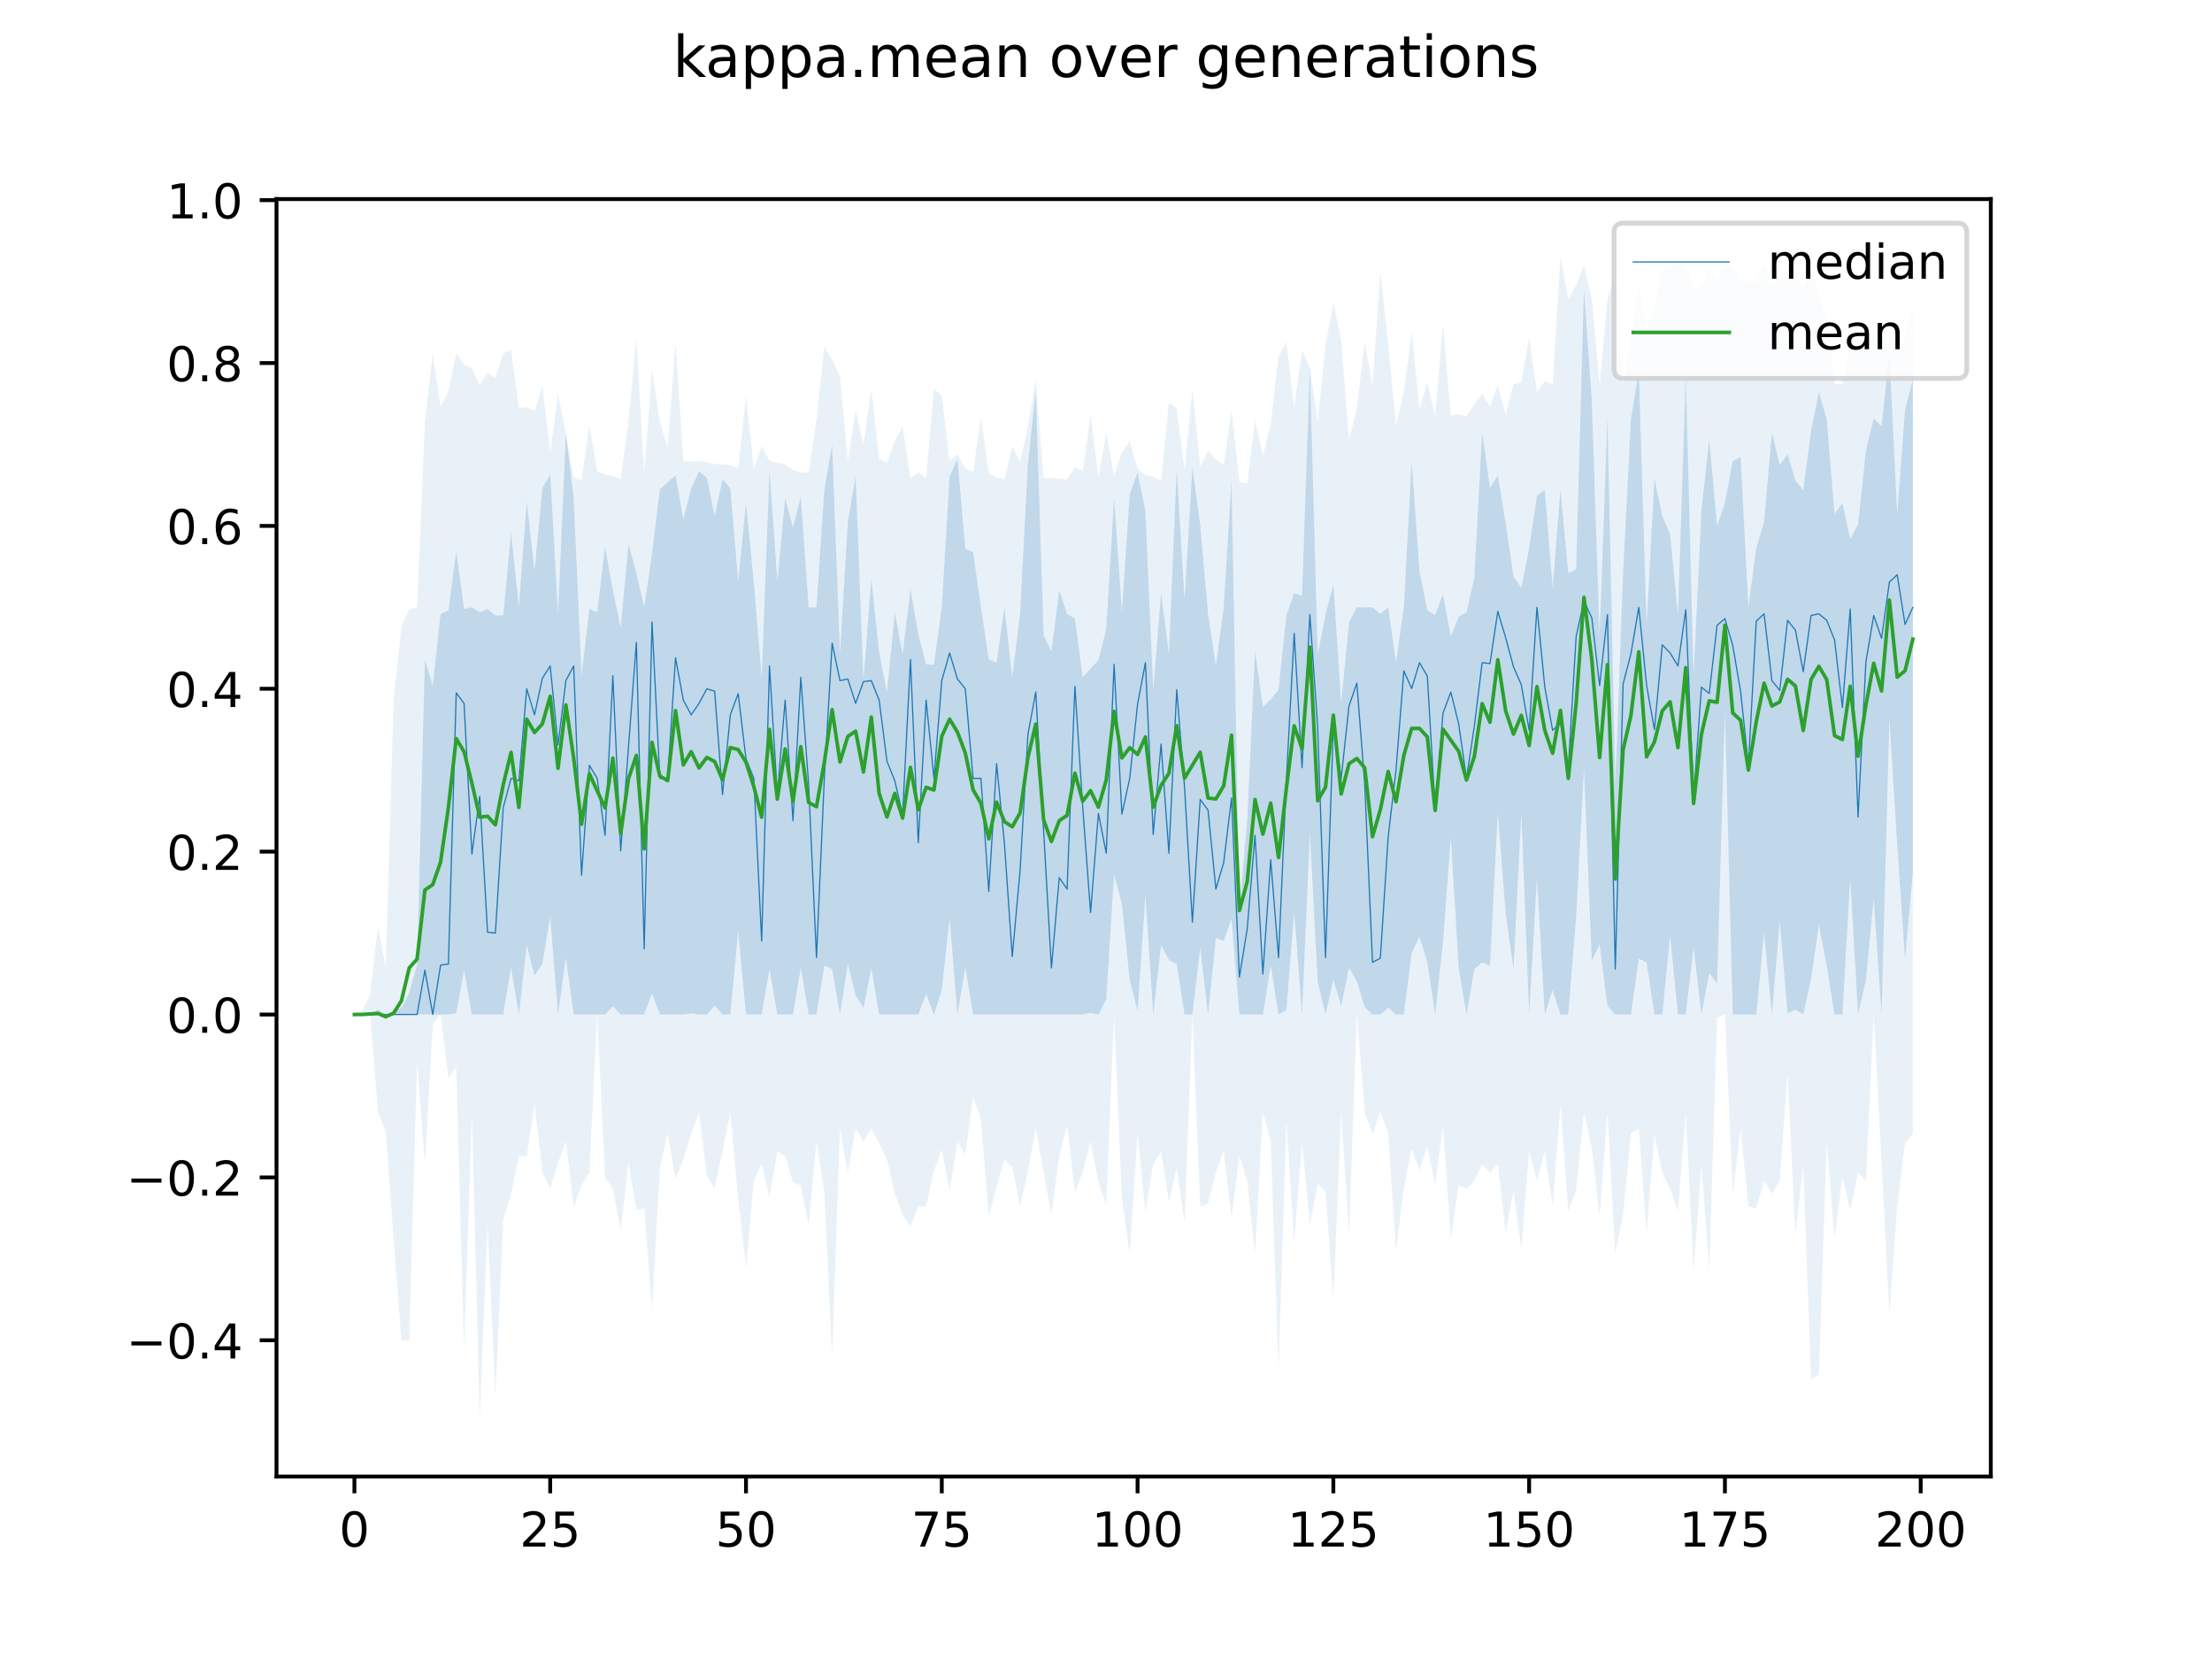 <?xml version="1.0" encoding="utf-8" standalone="no"?>
<!DOCTYPE svg PUBLIC "-//W3C//DTD SVG 1.1//EN"
  "http://www.w3.org/Graphics/SVG/1.1/DTD/svg11.dtd">
<!-- Created with matplotlib (https://matplotlib.org/) -->
<svg height="345.6pt" version="1.1" viewBox="0 0 460.8 345.6" width="460.8pt" xmlns="http://www.w3.org/2000/svg" xmlns:xlink="http://www.w3.org/1999/xlink">
 <defs>
  <style type="text/css">
*{stroke-linecap:butt;stroke-linejoin:round;}
  </style>
 </defs>
 <g id="figure_1">
  <g id="patch_1">
   <path d="M 0 345.6 
L 460.8 345.6 
L 460.8 0 
L 0 0 
z
" style="fill:#ffffff;"/>
  </g>
  <g id="axes_1">
   <g id="patch_2">
    <path d="M 57.6 307.584 
L 414.72 307.584 
L 414.72 41.472 
L 57.6 41.472 
z
" style="fill:#ffffff;"/>
   </g>
   <g id="PolyCollection_1">
    <path clip-path="url(#p33a173d571)" d="M 73.833 211.342 
L 73.833 211.342 
L 75.464 211.342 
L 77.096 211.342 
L 78.727 211.342 
L 80.358 211.342 
L 81.99 211.342 
L 83.621 211.342 
L 85.253 211.342 
L 86.884 211.342 
L 88.516 211.342 
L 90.147 211.342 
L 91.778 211.342 
L 93.41 211.342 
L 95.041 211.087 
L 96.673 202.181 
L 98.304 211.342 
L 99.936 211.342 
L 101.567 211.342 
L 103.198 211.342 
L 104.83 211.342 
L 106.461 201.502 
L 108.093 211.342 
L 109.724 196.922 
L 111.356 203.202 
L 112.987 200.824 
L 114.618 190.984 
L 116.25 211.342 
L 117.881 199.466 
L 119.513 211.342 
L 121.144 211.342 
L 122.776 211.342 
L 124.407 211.342 
L 126.038 211.342 
L 127.67 209.645 
L 129.301 211.342 
L 130.933 211.342 
L 132.564 211.342 
L 134.196 211.342 
L 135.827 206.931 
L 137.458 211.342 
L 139.09 211.342 
L 140.721 211.342 
L 142.353 211.342 
L 143.984 211.087 
L 145.616 211.342 
L 147.247 211.342 
L 148.879 209.476 
L 150.51 211.342 
L 152.141 211.342 
L 153.773 193.953 
L 155.404 211.342 
L 157.036 211.342 
L 158.667 211.342 
L 160.299 201.842 
L 161.93 211.342 
L 163.561 211.342 
L 165.193 211.342 
L 166.824 201.587 
L 168.456 211.342 
L 170.087 211.342 
L 171.719 201.163 
L 173.35 201.842 
L 174.981 211.342 
L 176.613 200.824 
L 178.244 207.355 
L 179.876 209.985 
L 181.507 201.684 
L 183.139 211.342 
L 184.77 211.342 
L 186.401 211.342 
L 188.033 211.342 
L 189.664 211.342 
L 191.296 211.342 
L 192.927 207.101 
L 194.559 211.342 
L 196.19 206.252 
L 197.821 191.164 
L 199.453 211.342 
L 201.084 201.434 
L 202.716 211.342 
L 204.347 211.342 
L 205.979 211.342 
L 207.61 211.342 
L 209.241 211.342 
L 210.873 211.342 
L 212.504 211.342 
L 214.136 211.342 
L 215.767 211.342 
L 217.399 211.342 
L 219.03 211.342 
L 220.661 211.342 
L 222.293 211.342 
L 223.924 211.342 
L 225.556 211.342 
L 227.187 211.003 
L 228.819 211.342 
L 230.45 208.203 
L 232.081 182.247 
L 233.713 188.27 
L 235.344 204.217 
L 236.976 210.578 
L 238.607 186.573 
L 240.239 211.342 
L 241.87 196.922 
L 243.501 199.975 
L 245.133 200.824 
L 246.764 211.342 
L 248.396 211.342 
L 250.027 197.431 
L 251.659 211.342 
L 253.29 195.395 
L 254.921 196.009 
L 256.553 191.408 
L 258.184 211.342 
L 259.816 211.342 
L 261.447 211.342 
L 263.079 211.342 
L 264.71 201.052 
L 266.341 211.342 
L 267.973 210.409 
L 269.604 189.966 
L 271.236 211.342 
L 272.867 173.425 
L 274.499 204.556 
L 276.13 211.342 
L 277.761 204.047 
L 279.393 209.645 
L 281.024 201.578 
L 282.656 204.471 
L 284.287 209.815 
L 285.919 211.342 
L 287.55 211.342 
L 289.181 209.9 
L 290.813 211.342 
L 292.444 211.342 
L 294.076 198.525 
L 295.707 195.14 
L 297.339 200.484 
L 298.97 211.342 
L 300.601 196.243 
L 302.233 174.331 
L 303.864 201.502 
L 305.496 211.342 
L 307.127 201.89 
L 308.759 200.484 
L 310.39 201.163 
L 312.021 169.269 
L 313.653 190.221 
L 315.284 201.924 
L 316.916 169.269 
L 318.547 211.342 
L 320.179 182.841 
L 321.81 211.342 
L 323.441 206.252 
L 325.073 211.342 
L 326.704 211.342 
L 328.336 190.84 
L 329.967 160.108 
L 331.599 200.145 
L 333.23 196.752 
L 334.862 209.561 
L 336.493 211.342 
L 338.124 211.342 
L 339.756 211.342 
L 341.387 199.721 
L 343.019 200.484 
L 344.65 211.342 
L 346.282 211.342 
L 347.913 194.886 
L 349.544 211.342 
L 351.176 211.342 
L 352.807 197.346 
L 354.439 211.342 
L 356.07 202.69 
L 357.702 204.895 
L 359.333 148.063 
L 360.964 211.342 
L 362.596 211.342 
L 364.227 211.342 
L 365.859 211.342 
L 367.49 194.292 
L 369.122 211.342 
L 370.753 191.832 
L 372.384 211.087 
L 374.016 210.324 
L 375.647 211.342 
L 377.279 203.877 
L 378.91 192.68 
L 380.542 201.163 
L 382.173 211.342 
L 383.804 211.342 
L 385.436 182.841 
L 387.067 211.342 
L 388.699 204.132 
L 390.33 187.167 
L 391.962 211.342 
L 393.593 149.614 
L 395.224 175.97 
L 396.856 199.891 
L 398.487 181.568 
L 398.487 79.015 
L 398.487 79.015 
L 396.856 85.377 
L 395.224 107.177 
L 393.593 73.587 
L 391.962 88.855 
L 390.33 87.159 
L 388.699 93.945 
L 387.067 109.258 
L 385.436 112.267 
L 383.804 104.802 
L 382.173 107.039 
L 380.542 87.4 
L 378.91 81.621 
L 377.279 89.788 
L 375.647 102.088 
L 374.016 100.125 
L 372.384 94.623 
L 370.753 96.859 
L 369.122 90.212 
L 367.49 108.806 
L 365.859 114.133 
L 364.227 126.517 
L 362.596 95.184 
L 360.964 96.077 
L 359.333 104.802 
L 357.702 109.552 
L 356.07 91.569 
L 354.439 106.321 
L 352.807 140.683 
L 351.176 78.356 
L 349.544 128.214 
L 347.913 111.249 
L 346.282 107.516 
L 344.65 99.734 
L 343.019 130.25 
L 341.387 77.319 
L 339.756 87.336 
L 338.124 119.307 
L 336.493 163.416 
L 334.862 87.023 
L 333.23 132.625 
L 331.599 83.426 
L 329.967 60.354 
L 328.336 118.603 
L 326.704 119.392 
L 325.073 102.048 
L 323.441 122.446 
L 321.81 102.088 
L 320.179 103.269 
L 318.547 114.218 
L 316.916 122.446 
L 315.284 120.071 
L 313.653 109.043 
L 312.021 99.034 
L 310.39 101.607 
L 308.759 90.067 
L 307.127 120.495 
L 305.496 127.535 
L 303.864 128.492 
L 302.233 132.625 
L 300.601 123.803 
L 298.97 128.129 
L 297.339 127.111 
L 295.707 119.053 
L 294.076 96.248 
L 292.444 126.498 
L 290.813 138.053 
L 289.181 126.517 
L 287.55 127.885 
L 285.919 126.517 
L 284.287 126.517 
L 282.656 126.517 
L 281.024 129.656 
L 279.393 146.536 
L 277.761 121.767 
L 276.13 128.044 
L 274.499 136.357 
L 272.867 76.64 
L 271.236 124.142 
L 269.604 123.548 
L 267.973 128.214 
L 266.341 143.704 
L 264.71 145.649 
L 263.079 147.266 
L 261.447 135.593 
L 259.816 170.796 
L 258.184 189.966 
L 256.553 99.937 
L 254.921 126.517 
L 253.29 138.732 
L 251.659 127.874 
L 250.027 109.431 
L 248.396 97.368 
L 246.764 125.075 
L 245.133 97.83 
L 243.501 136.357 
L 241.87 123.464 
L 240.239 143.821 
L 238.607 106.499 
L 236.976 98.398 
L 235.344 103.025 
L 233.713 127.535 
L 232.081 103.784 
L 230.45 131.013 
L 228.819 137.544 
L 227.187 139.241 
L 225.556 141.107 
L 223.924 128.892 
L 222.293 127.874 
L 220.661 123.039 
L 219.03 135.678 
L 217.399 132.37 
L 215.767 81.475 
L 214.136 96.581 
L 212.504 127.705 
L 210.873 141.107 
L 209.241 126.517 
L 207.61 138.053 
L 205.979 137.375 
L 204.347 126.517 
L 202.716 114.981 
L 201.084 114.302 
L 199.453 95.641 
L 197.821 99.26 
L 196.19 126.517 
L 194.559 138.478 
L 192.927 138.393 
L 191.296 132.116 
L 189.664 122.785 
L 188.033 136.357 
L 186.401 127.535 
L 184.77 144.245 
L 183.139 135.848 
L 181.507 120.639 
L 179.876 141.786 
L 178.244 99.238 
L 176.613 108.874 
L 174.981 136.187 
L 173.35 92.587 
L 171.719 102.088 
L 170.087 126.517 
L 168.456 126.517 
L 166.824 103.445 
L 165.193 109.892 
L 163.561 103.857 
L 161.93 121.088 
L 160.299 98.016 
L 158.667 141.107 
L 157.036 121.428 
L 155.404 104.856 
L 153.773 121.088 
L 152.141 101.748 
L 150.51 99.882 
L 148.879 107.516 
L 147.247 99.523 
L 145.616 98.234 
L 143.984 101.748 
L 142.353 108.195 
L 140.721 99.031 
L 139.09 100.442 
L 137.458 101.919 
L 135.827 115.32 
L 134.196 126.517 
L 132.564 119.392 
L 130.933 113.374 
L 129.301 130.758 
L 127.67 122.955 
L 126.038 113.963 
L 124.407 127.535 
L 122.776 126.772 
L 121.144 140.768 
L 119.513 103.784 
L 117.881 90.212 
L 116.25 127.79 
L 114.618 98.864 
L 112.987 101.681 
L 111.356 118.883 
L 109.724 104.463 
L 108.093 126.517 
L 106.461 110.909 
L 104.83 128.214 
L 103.198 128.214 
L 101.567 126.857 
L 99.936 127.535 
L 98.304 126.517 
L 96.673 126.857 
L 95.041 114.727 
L 93.41 127.196 
L 91.778 127.874 
L 90.147 142.888 
L 88.516 137.326 
L 86.884 200.981 
L 85.253 206.829 
L 83.621 209.985 
L 81.99 210.663 
L 80.358 211.342 
L 78.727 210.324 
L 77.096 211.342 
L 75.464 211.342 
L 73.833 211.342 
z
" style="fill:#1f77b4;fill-opacity:0.2;"/>
   </g>
   <g id="PolyCollection_2">
    <path clip-path="url(#p33a173d571)" d="M 73.833 211.342 
L 73.833 211.342 
L 75.464 211.342 
L 77.096 211.342 
L 78.727 231.7 
L 80.358 235.771 
L 81.99 258.165 
L 83.621 279.202 
L 85.253 279.202 
L 86.884 220.842 
L 88.516 242.557 
L 90.147 213.378 
L 91.778 211.342 
L 93.41 224.575 
L 95.041 222.199 
L 96.673 280.898 
L 98.304 231.7 
L 99.936 295.488 
L 101.567 254.772 
L 103.198 290.738 
L 104.83 254.094 
L 106.461 248.665 
L 108.093 240.861 
L 109.724 240.861 
L 111.356 230.003 
L 112.987 244.254 
L 114.618 247.647 
L 116.25 242.218 
L 117.881 237.807 
L 119.513 251.379 
L 121.144 246.968 
L 122.776 244.254 
L 124.407 211.342 
L 126.038 245.272 
L 127.67 247.647 
L 129.301 256.129 
L 130.933 242.218 
L 132.564 252.058 
L 134.196 251.718 
L 135.827 272.755 
L 137.458 243.236 
L 139.09 236.111 
L 140.721 245.611 
L 142.353 241.54 
L 143.984 236.111 
L 145.616 231.7 
L 147.247 244.932 
L 148.879 247.647 
L 150.51 239.843 
L 152.141 231.7 
L 153.773 249.683 
L 155.404 264.273 
L 157.036 245.95 
L 158.667 242.557 
L 160.299 249.343 
L 161.93 239.843 
L 163.561 240.861 
L 165.193 246.29 
L 166.824 246.968 
L 168.456 255.111 
L 170.087 237.807 
L 171.719 248.325 
L 173.35 282.595 
L 174.981 235.093 
L 176.613 244.254 
L 178.244 235.093 
L 179.876 237.807 
L 181.507 235.093 
L 183.139 238.147 
L 184.77 241.54 
L 186.401 248.665 
L 188.033 253.076 
L 189.664 255.451 
L 191.296 251.379 
L 192.927 251.379 
L 194.559 243.915 
L 196.19 239.504 
L 197.821 247.986 
L 199.453 237.807 
L 201.084 240.522 
L 202.716 228.307 
L 204.347 233.396 
L 205.979 253.415 
L 207.61 247.308 
L 209.241 241.54 
L 210.873 243.236 
L 212.504 251.379 
L 214.136 243.915 
L 215.767 235.093 
L 217.399 244.254 
L 219.03 253.076 
L 220.661 240.861 
L 222.293 234.414 
L 223.924 248.325 
L 225.556 244.254 
L 227.187 237.807 
L 228.819 246.29 
L 230.45 251.04 
L 232.081 211.342 
L 233.713 249.683 
L 235.344 261.219 
L 236.976 236.111 
L 238.607 252.397 
L 240.239 242.557 
L 241.87 239.843 
L 243.501 250.361 
L 245.133 243.236 
L 246.764 254.772 
L 248.396 211.342 
L 250.027 251.379 
L 251.659 250.701 
L 253.29 244.254 
L 254.921 239.843 
L 256.553 253.754 
L 258.184 240.861 
L 259.816 245.95 
L 261.447 261.219 
L 263.079 231.7 
L 264.71 237.807 
L 266.341 284.97 
L 267.973 233.396 
L 269.604 258.844 
L 271.236 237.807 
L 272.867 255.111 
L 274.499 246.629 
L 276.13 248.325 
L 277.761 270.719 
L 279.393 231.7 
L 281.024 257.147 
L 282.656 211.342 
L 284.287 231.7 
L 285.919 236.111 
L 287.55 231.7 
L 289.181 236.111 
L 290.813 260.54 
L 292.444 247.647 
L 294.076 239.164 
L 295.707 243.915 
L 297.339 238.825 
L 298.97 246.968 
L 300.601 234.414 
L 302.233 258.165 
L 303.864 246.968 
L 305.496 247.647 
L 307.127 245.95 
L 308.759 242.557 
L 310.39 244.254 
L 312.021 242.557 
L 313.653 256.808 
L 315.284 247.986 
L 316.916 260.201 
L 318.547 239.843 
L 320.179 245.95 
L 321.81 239.843 
L 323.441 251.379 
L 325.073 230.003 
L 326.704 252.397 
L 328.336 247.986 
L 329.967 231.7 
L 331.599 239.164 
L 333.23 253.415 
L 334.862 231.7 
L 336.493 261.219 
L 338.124 253.076 
L 339.756 236.111 
L 341.387 235.093 
L 343.019 256.808 
L 344.65 236.45 
L 346.282 244.254 
L 347.913 247.647 
L 349.544 252.397 
L 351.176 231.7 
L 352.807 264.951 
L 354.439 242.557 
L 356.07 264.612 
L 357.702 212.021 
L 359.333 211.342 
L 360.964 248.665 
L 362.596 235.093 
L 364.227 251.379 
L 365.859 251.718 
L 367.49 245.95 
L 369.122 248.665 
L 370.753 245.95 
L 372.384 223.557 
L 374.016 257.147 
L 375.647 242.557 
L 377.279 287.345 
L 378.91 286.327 
L 380.542 237.807 
L 382.173 257.826 
L 383.804 245.272 
L 385.436 252.058 
L 387.067 244.254 
L 388.699 245.95 
L 390.33 211.342 
L 391.962 242.218 
L 393.593 273.434 
L 395.224 251.379 
L 396.856 238.147 
L 398.487 236.111 
L 398.487 63.068 
L 398.487 63.068 
L 396.856 70.872 
L 395.224 72.843 
L 393.593 69.176 
L 391.962 68.836 
L 390.33 69.515 
L 388.699 71.212 
L 387.067 70.872 
L 385.436 72.229 
L 383.804 80.069 
L 382.173 79.974 
L 380.542 66.122 
L 378.91 62.39 
L 377.279 55.264 
L 375.647 60.153 
L 374.016 56.282 
L 372.384 55.264 
L 370.753 58.624 
L 369.122 58.997 
L 367.49 54.586 
L 365.859 58.905 
L 364.227 58.576 
L 362.596 58.474 
L 360.964 55.264 
L 359.333 55.264 
L 357.702 58.641 
L 356.07 55.604 
L 354.439 59.658 
L 352.807 60.213 
L 351.176 55.264 
L 349.544 54.925 
L 347.913 55.264 
L 346.282 56.282 
L 344.65 63.306 
L 343.019 68.836 
L 341.387 58.657 
L 339.756 70.872 
L 338.124 80.215 
L 336.493 56.961 
L 334.862 62.39 
L 333.23 80.386 
L 331.599 62.065 
L 329.967 55.264 
L 328.336 59.336 
L 326.704 62.406 
L 325.073 53.568 
L 323.441 80.066 
L 321.81 79.355 
L 320.179 81.794 
L 318.547 70.194 
L 316.916 79.66 
L 315.284 80.033 
L 313.653 86.245 
L 312.021 80.373 
L 310.39 84.706 
L 308.759 82.069 
L 307.127 84.19 
L 305.496 86.706 
L 303.864 86.361 
L 302.233 86.577 
L 300.601 67.479 
L 298.97 86.819 
L 297.339 79.694 
L 295.707 85.157 
L 294.076 69.176 
L 292.444 81.73 
L 290.813 88.661 
L 289.181 71.551 
L 287.55 56.622 
L 285.919 80.373 
L 284.287 71.212 
L 282.656 85.123 
L 281.024 91.44 
L 279.393 70.872 
L 277.761 63.068 
L 276.13 71.89 
L 274.499 87.851 
L 272.867 76.64 
L 271.236 72.908 
L 269.604 84.891 
L 267.973 71.212 
L 266.341 74.265 
L 264.71 88.295 
L 263.079 94.962 
L 261.447 87.498 
L 259.816 100.731 
L 258.184 100.391 
L 256.553 85.462 
L 254.921 96.901 
L 253.29 95.641 
L 251.659 93.945 
L 250.027 97.224 
L 248.396 81.051 
L 246.764 97.939 
L 245.133 85.123 
L 243.501 83.766 
L 241.87 100.203 
L 240.239 99.308 
L 238.607 98.953 
L 236.976 97.677 
L 235.344 91.909 
L 233.713 94.284 
L 232.081 99.083 
L 230.45 90.212 
L 228.819 99.358 
L 227.187 86.48 
L 225.556 98.016 
L 223.924 97.338 
L 222.293 99.871 
L 220.661 99.764 
L 219.03 99.592 
L 217.399 99.535 
L 215.767 79.015 
L 214.136 88.855 
L 212.504 96.255 
L 210.873 92.927 
L 209.241 99.838 
L 207.61 99.439 
L 205.979 98.491 
L 204.347 86.819 
L 202.716 98.311 
L 201.084 97.553 
L 199.453 94.623 
L 197.821 95.98 
L 196.19 82.408 
L 194.559 81.051 
L 192.927 99.615 
L 191.296 98.355 
L 189.664 99.611 
L 188.033 88.855 
L 186.401 91.909 
L 184.77 96.398 
L 183.139 95.6 
L 181.507 81.051 
L 179.876 92.587 
L 178.244 85.462 
L 176.613 96.174 
L 174.981 78.337 
L 173.35 74.944 
L 171.719 72.229 
L 170.087 87.498 
L 168.456 98.433 
L 166.824 98.372 
L 165.193 97.935 
L 163.561 96.69 
L 161.93 96.384 
L 160.299 96.031 
L 158.667 92.927 
L 157.036 97.688 
L 155.404 82.408 
L 153.773 97.592 
L 152.141 96.898 
L 150.51 96.711 
L 148.879 96.673 
L 147.247 96.291 
L 145.616 95.98 
L 143.984 96.165 
L 142.353 96.061 
L 140.721 71.212 
L 139.09 93.266 
L 137.458 87.837 
L 135.827 76.98 
L 134.196 98.533 
L 132.564 70.533 
L 130.933 87.498 
L 129.301 99.727 
L 127.67 99.152 
L 126.038 98.834 
L 124.407 98.194 
L 122.776 88.516 
L 121.144 99.997 
L 119.513 99.554 
L 117.881 90.212 
L 116.25 82.069 
L 114.618 94.284 
L 112.987 80.373 
L 111.356 85.658 
L 109.724 84.783 
L 108.093 85.01 
L 106.461 72.908 
L 104.83 73.587 
L 103.198 78.761 
L 101.567 77.658 
L 99.936 80.203 
L 98.304 76.64 
L 96.673 75.962 
L 95.041 73.587 
L 93.41 81.526 
L 91.778 84.783 
L 90.147 73.587 
L 88.516 88.007 
L 86.884 126.517 
L 85.253 126.857 
L 83.621 130.589 
L 81.99 145.857 
L 80.358 201.383 
L 78.727 193.02 
L 77.096 207.27 
L 75.464 210.545 
L 73.833 211.342 
z
" style="fill:#1f77b4;fill-opacity:0.1;"/>
   </g>
   <g id="matplotlib.axis_1">
    <g id="xtick_1">
     <g id="line2d_1">
      <defs>
       <path d="M 0 0 
L 0 3.5 
" id="m246a29179f" style="stroke:#000000;stroke-width:0.8;"/>
      </defs>
      <g>
       <use style="stroke:#000000;stroke-width:0.8;" x="73.833" xlink:href="#m246a29179f" y="307.584"/>
      </g>
     </g>
     <g id="text_1">
      <!-- 0 -->
      <defs>
       <path d="M 31.781 66.406 
Q 24.172 66.406 20.328 58.906 
Q 16.5 51.422 16.5 36.375 
Q 16.5 21.391 20.328 13.891 
Q 24.172 6.391 31.781 6.391 
Q 39.453 6.391 43.281 13.891 
Q 47.125 21.391 47.125 36.375 
Q 47.125 51.422 43.281 58.906 
Q 39.453 66.406 31.781 66.406 
z
M 31.781 74.219 
Q 44.047 74.219 50.516 64.516 
Q 56.984 54.828 56.984 36.375 
Q 56.984 17.969 50.516 8.266 
Q 44.047 -1.422 31.781 -1.422 
Q 19.531 -1.422 13.062 8.266 
Q 6.594 17.969 6.594 36.375 
Q 6.594 54.828 13.062 64.516 
Q 19.531 74.219 31.781 74.219 
z
" id="DejaVuSans-48"/>
      </defs>
      <g transform="translate(70.651 322.182)scale(0.1 -0.1)">
       <use xlink:href="#DejaVuSans-48"/>
      </g>
     </g>
    </g>
    <g id="xtick_2">
     <g id="line2d_2">
      <g>
       <use style="stroke:#000000;stroke-width:0.8;" x="114.618" xlink:href="#m246a29179f" y="307.584"/>
      </g>
     </g>
     <g id="text_2">
      <!-- 25 -->
      <defs>
       <path d="M 19.188 8.297 
L 53.609 8.297 
L 53.609 0 
L 7.328 0 
L 7.328 8.297 
Q 12.938 14.109 22.625 23.891 
Q 32.328 33.688 34.812 36.531 
Q 39.547 41.844 41.422 45.531 
Q 43.312 49.219 43.312 52.781 
Q 43.312 58.594 39.234 62.25 
Q 35.156 65.922 28.609 65.922 
Q 23.969 65.922 18.812 64.312 
Q 13.672 62.703 7.812 59.422 
L 7.812 69.391 
Q 13.766 71.781 18.938 73 
Q 24.125 74.219 28.422 74.219 
Q 39.75 74.219 46.484 68.547 
Q 53.219 62.891 53.219 53.422 
Q 53.219 48.922 51.531 44.891 
Q 49.859 40.875 45.406 35.406 
Q 44.188 33.984 37.641 27.219 
Q 31.109 20.453 19.188 8.297 
z
" id="DejaVuSans-50"/>
       <path d="M 10.797 72.906 
L 49.516 72.906 
L 49.516 64.594 
L 19.828 64.594 
L 19.828 46.734 
Q 21.969 47.469 24.109 47.828 
Q 26.266 48.188 28.422 48.188 
Q 40.625 48.188 47.75 41.5 
Q 54.891 34.812 54.891 23.391 
Q 54.891 11.625 47.562 5.094 
Q 40.234 -1.422 26.906 -1.422 
Q 22.312 -1.422 17.547 -0.641 
Q 12.797 0.141 7.719 1.703 
L 7.719 11.625 
Q 12.109 9.234 16.797 8.062 
Q 21.484 6.891 26.703 6.891 
Q 35.156 6.891 40.078 11.328 
Q 45.016 15.766 45.016 23.391 
Q 45.016 31 40.078 35.438 
Q 35.156 39.891 26.703 39.891 
Q 22.75 39.891 18.812 39.016 
Q 14.891 38.141 10.797 36.281 
z
" id="DejaVuSans-53"/>
      </defs>
      <g transform="translate(108.256 322.182)scale(0.1 -0.1)">
       <use xlink:href="#DejaVuSans-50"/>
       <use x="63.623" xlink:href="#DejaVuSans-53"/>
      </g>
     </g>
    </g>
    <g id="xtick_3">
     <g id="line2d_3">
      <g>
       <use style="stroke:#000000;stroke-width:0.8;" x="155.404" xlink:href="#m246a29179f" y="307.584"/>
      </g>
     </g>
     <g id="text_3">
      <!-- 50 -->
      <g transform="translate(149.042 322.182)scale(0.1 -0.1)">
       <use xlink:href="#DejaVuSans-53"/>
       <use x="63.623" xlink:href="#DejaVuSans-48"/>
      </g>
     </g>
    </g>
    <g id="xtick_4">
     <g id="line2d_4">
      <g>
       <use style="stroke:#000000;stroke-width:0.8;" x="196.19" xlink:href="#m246a29179f" y="307.584"/>
      </g>
     </g>
     <g id="text_4">
      <!-- 75 -->
      <defs>
       <path d="M 8.203 72.906 
L 55.078 72.906 
L 55.078 68.703 
L 28.609 0 
L 18.312 0 
L 43.219 64.594 
L 8.203 64.594 
z
" id="DejaVuSans-55"/>
      </defs>
      <g transform="translate(189.827 322.182)scale(0.1 -0.1)">
       <use xlink:href="#DejaVuSans-55"/>
       <use x="63.623" xlink:href="#DejaVuSans-53"/>
      </g>
     </g>
    </g>
    <g id="xtick_5">
     <g id="line2d_5">
      <g>
       <use style="stroke:#000000;stroke-width:0.8;" x="236.976" xlink:href="#m246a29179f" y="307.584"/>
      </g>
     </g>
     <g id="text_5">
      <!-- 100 -->
      <defs>
       <path d="M 12.406 8.297 
L 28.516 8.297 
L 28.516 63.922 
L 10.984 60.406 
L 10.984 69.391 
L 28.422 72.906 
L 38.281 72.906 
L 38.281 8.297 
L 54.391 8.297 
L 54.391 0 
L 12.406 0 
z
" id="DejaVuSans-49"/>
      </defs>
      <g transform="translate(227.432 322.182)scale(0.1 -0.1)">
       <use xlink:href="#DejaVuSans-49"/>
       <use x="63.623" xlink:href="#DejaVuSans-48"/>
       <use x="127.246" xlink:href="#DejaVuSans-48"/>
      </g>
     </g>
    </g>
    <g id="xtick_6">
     <g id="line2d_6">
      <g>
       <use style="stroke:#000000;stroke-width:0.8;" x="277.761" xlink:href="#m246a29179f" y="307.584"/>
      </g>
     </g>
     <g id="text_6">
      <!-- 125 -->
      <g transform="translate(268.218 322.182)scale(0.1 -0.1)">
       <use xlink:href="#DejaVuSans-49"/>
       <use x="63.623" xlink:href="#DejaVuSans-50"/>
       <use x="127.246" xlink:href="#DejaVuSans-53"/>
      </g>
     </g>
    </g>
    <g id="xtick_7">
     <g id="line2d_7">
      <g>
       <use style="stroke:#000000;stroke-width:0.8;" x="318.547" xlink:href="#m246a29179f" y="307.584"/>
      </g>
     </g>
     <g id="text_7">
      <!-- 150 -->
      <g transform="translate(309.003 322.182)scale(0.1 -0.1)">
       <use xlink:href="#DejaVuSans-49"/>
       <use x="63.623" xlink:href="#DejaVuSans-53"/>
       <use x="127.246" xlink:href="#DejaVuSans-48"/>
      </g>
     </g>
    </g>
    <g id="xtick_8">
     <g id="line2d_8">
      <g>
       <use style="stroke:#000000;stroke-width:0.8;" x="359.333" xlink:href="#m246a29179f" y="307.584"/>
      </g>
     </g>
     <g id="text_8">
      <!-- 175 -->
      <g transform="translate(349.789 322.182)scale(0.1 -0.1)">
       <use xlink:href="#DejaVuSans-49"/>
       <use x="63.623" xlink:href="#DejaVuSans-55"/>
       <use x="127.246" xlink:href="#DejaVuSans-53"/>
      </g>
     </g>
    </g>
    <g id="xtick_9">
     <g id="line2d_9">
      <g>
       <use style="stroke:#000000;stroke-width:0.8;" x="400.119" xlink:href="#m246a29179f" y="307.584"/>
      </g>
     </g>
     <g id="text_9">
      <!-- 200 -->
      <g transform="translate(390.575 322.182)scale(0.1 -0.1)">
       <use xlink:href="#DejaVuSans-50"/>
       <use x="63.623" xlink:href="#DejaVuSans-48"/>
       <use x="127.246" xlink:href="#DejaVuSans-48"/>
      </g>
     </g>
    </g>
   </g>
   <g id="matplotlib.axis_2">
    <g id="ytick_1">
     <g id="line2d_10">
      <defs>
       <path d="M 0 0 
L -3.5 0 
" id="mb091054b61" style="stroke:#000000;stroke-width:0.8;"/>
      </defs>
      <g>
       <use style="stroke:#000000;stroke-width:0.8;" x="57.6" xlink:href="#mb091054b61" y="279.202"/>
      </g>
     </g>
     <g id="text_10">
      <!-- −0.4 -->
      <defs>
       <path d="M 10.594 35.5 
L 73.188 35.5 
L 73.188 27.203 
L 10.594 27.203 
z
" id="DejaVuSans-8722"/>
       <path d="M 10.688 12.406 
L 21 12.406 
L 21 0 
L 10.688 0 
z
" id="DejaVuSans-46"/>
       <path d="M 37.797 64.312 
L 12.891 25.391 
L 37.797 25.391 
z
M 35.203 72.906 
L 47.609 72.906 
L 47.609 25.391 
L 58.016 25.391 
L 58.016 17.188 
L 47.609 17.188 
L 47.609 0 
L 37.797 0 
L 37.797 17.188 
L 4.891 17.188 
L 4.891 26.703 
z
" id="DejaVuSans-52"/>
      </defs>
      <g transform="translate(26.317 283.001)scale(0.1 -0.1)">
       <use xlink:href="#DejaVuSans-8722"/>
       <use x="83.789" xlink:href="#DejaVuSans-48"/>
       <use x="147.412" xlink:href="#DejaVuSans-46"/>
       <use x="179.199" xlink:href="#DejaVuSans-52"/>
      </g>
     </g>
    </g>
    <g id="ytick_2">
     <g id="line2d_11">
      <g>
       <use style="stroke:#000000;stroke-width:0.8;" x="57.6" xlink:href="#mb091054b61" y="245.272"/>
      </g>
     </g>
     <g id="text_11">
      <!-- −0.2 -->
      <g transform="translate(26.317 249.071)scale(0.1 -0.1)">
       <use xlink:href="#DejaVuSans-8722"/>
       <use x="83.789" xlink:href="#DejaVuSans-48"/>
       <use x="147.412" xlink:href="#DejaVuSans-46"/>
       <use x="179.199" xlink:href="#DejaVuSans-50"/>
      </g>
     </g>
    </g>
    <g id="ytick_3">
     <g id="line2d_12">
      <g>
       <use style="stroke:#000000;stroke-width:0.8;" x="57.6" xlink:href="#mb091054b61" y="211.342"/>
      </g>
     </g>
     <g id="text_12">
      <!-- 0.0 -->
      <g transform="translate(34.697 215.141)scale(0.1 -0.1)">
       <use xlink:href="#DejaVuSans-48"/>
       <use x="63.623" xlink:href="#DejaVuSans-46"/>
       <use x="95.41" xlink:href="#DejaVuSans-48"/>
      </g>
     </g>
    </g>
    <g id="ytick_4">
     <g id="line2d_13">
      <g>
       <use style="stroke:#000000;stroke-width:0.8;" x="57.6" xlink:href="#mb091054b61" y="177.412"/>
      </g>
     </g>
     <g id="text_13">
      <!-- 0.2 -->
      <g transform="translate(34.697 181.211)scale(0.1 -0.1)">
       <use xlink:href="#DejaVuSans-48"/>
       <use x="63.623" xlink:href="#DejaVuSans-46"/>
       <use x="95.41" xlink:href="#DejaVuSans-50"/>
      </g>
     </g>
    </g>
    <g id="ytick_5">
     <g id="line2d_14">
      <g>
       <use style="stroke:#000000;stroke-width:0.8;" x="57.6" xlink:href="#mb091054b61" y="143.482"/>
      </g>
     </g>
     <g id="text_14">
      <!-- 0.4 -->
      <g transform="translate(34.697 147.281)scale(0.1 -0.1)">
       <use xlink:href="#DejaVuSans-48"/>
       <use x="63.623" xlink:href="#DejaVuSans-46"/>
       <use x="95.41" xlink:href="#DejaVuSans-52"/>
      </g>
     </g>
    </g>
    <g id="ytick_6">
     <g id="line2d_15">
      <g>
       <use style="stroke:#000000;stroke-width:0.8;" x="57.6" xlink:href="#mb091054b61" y="109.552"/>
      </g>
     </g>
     <g id="text_15">
      <!-- 0.6 -->
      <defs>
       <path d="M 33.016 40.375 
Q 26.375 40.375 22.484 35.828 
Q 18.609 31.297 18.609 23.391 
Q 18.609 15.531 22.484 10.953 
Q 26.375 6.391 33.016 6.391 
Q 39.656 6.391 43.531 10.953 
Q 47.406 15.531 47.406 23.391 
Q 47.406 31.297 43.531 35.828 
Q 39.656 40.375 33.016 40.375 
z
M 52.594 71.297 
L 52.594 62.312 
Q 48.875 64.062 45.094 64.984 
Q 41.312 65.922 37.594 65.922 
Q 27.828 65.922 22.672 59.328 
Q 17.531 52.734 16.797 39.406 
Q 19.672 43.656 24.016 45.922 
Q 28.375 48.188 33.594 48.188 
Q 44.578 48.188 50.953 41.516 
Q 57.328 34.859 57.328 23.391 
Q 57.328 12.156 50.688 5.359 
Q 44.047 -1.422 33.016 -1.422 
Q 20.359 -1.422 13.672 8.266 
Q 6.984 17.969 6.984 36.375 
Q 6.984 53.656 15.188 63.938 
Q 23.391 74.219 37.203 74.219 
Q 40.922 74.219 44.703 73.484 
Q 48.484 72.75 52.594 71.297 
z
" id="DejaVuSans-54"/>
      </defs>
      <g transform="translate(34.697 113.352)scale(0.1 -0.1)">
       <use xlink:href="#DejaVuSans-48"/>
       <use x="63.623" xlink:href="#DejaVuSans-46"/>
       <use x="95.41" xlink:href="#DejaVuSans-54"/>
      </g>
     </g>
    </g>
    <g id="ytick_7">
     <g id="line2d_16">
      <g>
       <use style="stroke:#000000;stroke-width:0.8;" x="57.6" xlink:href="#mb091054b61" y="75.622"/>
      </g>
     </g>
     <g id="text_16">
      <!-- 0.8 -->
      <defs>
       <path d="M 31.781 34.625 
Q 24.75 34.625 20.719 30.859 
Q 16.703 27.094 16.703 20.516 
Q 16.703 13.922 20.719 10.156 
Q 24.75 6.391 31.781 6.391 
Q 38.812 6.391 42.859 10.172 
Q 46.922 13.969 46.922 20.516 
Q 46.922 27.094 42.891 30.859 
Q 38.875 34.625 31.781 34.625 
z
M 21.922 38.812 
Q 15.578 40.375 12.031 44.719 
Q 8.5 49.078 8.5 55.328 
Q 8.5 64.062 14.719 69.141 
Q 20.953 74.219 31.781 74.219 
Q 42.672 74.219 48.875 69.141 
Q 55.078 64.062 55.078 55.328 
Q 55.078 49.078 51.531 44.719 
Q 48 40.375 41.703 38.812 
Q 48.828 37.156 52.797 32.312 
Q 56.781 27.484 56.781 20.516 
Q 56.781 9.906 50.312 4.234 
Q 43.844 -1.422 31.781 -1.422 
Q 19.734 -1.422 13.25 4.234 
Q 6.781 9.906 6.781 20.516 
Q 6.781 27.484 10.781 32.312 
Q 14.797 37.156 21.922 38.812 
z
M 18.312 54.391 
Q 18.312 48.734 21.844 45.562 
Q 25.391 42.391 31.781 42.391 
Q 38.141 42.391 41.719 45.562 
Q 45.312 48.734 45.312 54.391 
Q 45.312 60.062 41.719 63.234 
Q 38.141 66.406 31.781 66.406 
Q 25.391 66.406 21.844 63.234 
Q 18.312 60.062 18.312 54.391 
z
" id="DejaVuSans-56"/>
      </defs>
      <g transform="translate(34.697 79.422)scale(0.1 -0.1)">
       <use xlink:href="#DejaVuSans-48"/>
       <use x="63.623" xlink:href="#DejaVuSans-46"/>
       <use x="95.41" xlink:href="#DejaVuSans-56"/>
      </g>
     </g>
    </g>
    <g id="ytick_8">
     <g id="line2d_17">
      <g>
       <use style="stroke:#000000;stroke-width:0.8;" x="57.6" xlink:href="#mb091054b61" y="41.693"/>
      </g>
     </g>
     <g id="text_17">
      <!-- 1.0 -->
      <g transform="translate(34.697 45.492)scale(0.1 -0.1)">
       <use xlink:href="#DejaVuSans-49"/>
       <use x="63.623" xlink:href="#DejaVuSans-46"/>
       <use x="95.41" xlink:href="#DejaVuSans-48"/>
      </g>
     </g>
    </g>
   </g>
   <g id="line2d_18">
    <path clip-path="url(#p33a173d571)" d="M 73.833 211.342 
L 86.884 211.342 
L 88.516 202.099 
L 90.147 211.342 
L 91.778 201.054 
L 93.41 200.824 
L 95.041 144.33 
L 96.673 146.536 
L 98.304 177.921 
L 99.936 165.876 
L 101.567 194.207 
L 103.198 194.377 
L 104.83 168.251 
L 106.461 162.144 
L 108.093 162.653 
L 109.724 143.482 
L 111.356 148.911 
L 112.987 141.277 
L 114.618 138.732 
L 116.25 155.188 
L 117.881 141.786 
L 119.513 138.732 
L 121.144 182.332 
L 122.776 159.429 
L 124.407 162.144 
L 126.038 174.019 
L 127.67 140.768 
L 129.301 177.242 
L 132.564 133.812 
L 134.196 197.668 
L 135.827 129.571 
L 137.458 162.144 
L 139.09 162.313 
L 140.721 137.035 
L 142.353 145.857 
L 143.984 148.911 
L 145.616 146.536 
L 147.247 143.482 
L 148.879 143.991 
L 150.51 165.537 
L 152.141 148.911 
L 153.773 144.5 
L 155.404 158.072 
L 157.036 162.144 
L 158.667 196.049 
L 160.299 138.732 
L 161.93 165.537 
L 163.561 145.857 
L 165.193 170.965 
L 166.824 141.107 
L 168.456 163.501 
L 170.087 199.466 
L 171.719 162.144 
L 173.35 133.982 
L 174.981 141.786 
L 176.613 141.446 
L 178.244 146.536 
L 179.876 141.992 
L 181.507 141.786 
L 183.139 145.857 
L 184.77 158.581 
L 186.401 162.653 
L 188.033 169.608 
L 189.664 137.375 
L 191.296 175.546 
L 192.927 145.857 
L 194.559 162.144 
L 196.19 141.786 
L 197.821 136.018 
L 199.453 141.446 
L 201.084 143.482 
L 202.716 162.144 
L 204.347 162.144 
L 205.979 185.725 
L 207.61 159.09 
L 209.241 175.716 
L 210.873 199.277 
L 212.504 181.314 
L 214.136 152.983 
L 215.767 144.161 
L 219.03 201.66 
L 220.661 182.841 
L 222.293 185.216 
L 223.924 142.946 
L 225.556 168.251 
L 227.187 190.095 
L 228.819 169.439 
L 230.45 177.751 
L 232.081 138.393 
L 233.713 169.608 
L 235.344 162.144 
L 236.976 146.706 
L 238.607 138.053 
L 240.239 173.849 
L 241.87 155.018 
L 243.501 177.751 
L 245.133 143.692 
L 246.764 164.01 
L 248.396 192.102 
L 250.027 166.554 
L 251.659 168.76 
L 253.29 185.216 
L 254.921 179.67 
L 256.553 166.215 
L 258.184 203.538 
L 259.816 193.529 
L 261.447 174.019 
L 263.079 202.906 
L 264.71 179.109 
L 266.341 199.492 
L 267.973 162.483 
L 269.604 131.946 
L 271.236 159.938 
L 272.867 128.044 
L 274.499 151.456 
L 276.13 199.47 
L 277.761 151.286 
L 279.393 162.144 
L 281.024 147.045 
L 282.656 142.315 
L 284.287 163.161 
L 285.919 200.471 
L 287.55 199.612 
L 289.181 174.358 
L 290.813 160.447 
L 292.444 139.75 
L 294.076 143.442 
L 295.707 138.053 
L 297.339 140.853 
L 298.97 168.59 
L 300.601 148.572 
L 302.233 144.193 
L 303.864 150.777 
L 305.496 162.144 
L 307.127 151.286 
L 308.759 138.053 
L 310.39 138.223 
L 312.021 127.365 
L 313.653 132.82 
L 315.284 138.902 
L 316.916 142.634 
L 318.547 152.134 
L 320.179 126.517 
L 321.81 143.143 
L 323.441 152.134 
L 325.073 150.607 
L 326.704 160.108 
L 328.336 132.625 
L 329.967 125.16 
L 331.599 128.723 
L 333.23 142.804 
L 334.862 128.044 
L 336.493 201.871 
L 338.124 142.464 
L 339.756 136.187 
L 341.387 126.517 
L 343.019 142.804 
L 344.65 151.965 
L 346.282 134.321 
L 347.913 136.018 
L 349.544 138.732 
L 351.176 127.026 
L 352.807 166.215 
L 354.439 143.143 
L 356.07 144.453 
L 357.702 130.25 
L 359.333 128.892 
L 360.964 134.491 
L 362.596 143.991 
L 364.227 159.429 
L 365.859 129.401 
L 367.49 127.874 
L 369.122 141.786 
L 370.753 143.821 
L 372.384 129.232 
L 374.016 131.267 
L 375.647 139.92 
L 377.279 128.214 
L 378.91 127.874 
L 380.542 129.232 
L 382.173 133.303 
L 383.804 147.384 
L 385.436 126.857 
L 387.067 170.227 
L 388.699 137.884 
L 390.33 128.214 
L 391.962 132.964 
L 393.593 121.258 
L 395.224 119.731 
L 396.856 130.08 
L 398.487 126.517 
L 398.487 126.517 
" style="fill:none;stroke:#1f77b4;stroke-linecap:square;stroke-width:0.25;"/>
   </g>
   <g id="line2d_19">
    <path clip-path="url(#p33a173d571)" d="M 73.833 211.342 
L 75.464 211.334 
L 78.727 211.114 
L 80.358 211.802 
L 81.99 211.062 
L 83.621 208.49 
L 85.253 201.618 
L 86.884 199.808 
L 88.516 185.393 
L 90.147 184.289 
L 91.778 179.592 
L 93.41 168.207 
L 95.041 153.85 
L 96.673 156.61 
L 98.304 163.153 
L 99.936 170.225 
L 101.567 170.039 
L 103.198 171.819 
L 104.83 163.482 
L 106.461 156.737 
L 108.093 168.2 
L 109.724 149.819 
L 111.356 152.591 
L 112.987 150.792 
L 114.618 145.04 
L 116.25 160.059 
L 117.881 146.843 
L 119.513 157.933 
L 121.144 171.703 
L 122.776 161.199 
L 126.038 168.283 
L 127.67 157.922 
L 129.301 173.635 
L 130.933 162.182 
L 132.564 157.351 
L 134.196 176.828 
L 135.827 154.647 
L 137.458 161.667 
L 139.09 162.624 
L 140.721 148.034 
L 142.353 159.335 
L 143.984 156.59 
L 145.616 159.969 
L 147.247 157.781 
L 148.879 158.64 
L 150.51 162.441 
L 152.141 155.73 
L 153.773 156.149 
L 155.404 158.78 
L 157.036 163.868 
L 158.667 170.243 
L 160.299 151.95 
L 161.93 166.481 
L 163.561 156.014 
L 165.193 166.916 
L 166.824 155.539 
L 168.456 167.171 
L 170.087 168.051 
L 171.719 158.828 
L 173.35 147.828 
L 174.981 158.737 
L 176.613 153.417 
L 178.244 152.31 
L 179.876 160.816 
L 181.507 149.382 
L 183.139 165.267 
L 184.77 170.202 
L 186.401 165.272 
L 188.033 170.427 
L 189.664 159.867 
L 191.296 168.682 
L 192.927 164.015 
L 194.559 164.564 
L 196.19 153.37 
L 197.821 149.817 
L 199.453 152.515 
L 201.084 156.847 
L 202.716 164.543 
L 204.347 167.344 
L 205.979 174.733 
L 207.61 167.079 
L 209.241 171.155 
L 210.873 172.234 
L 212.504 169.332 
L 214.136 157.808 
L 215.767 150.848 
L 217.399 170.788 
L 219.03 175.298 
L 220.661 170.956 
L 222.293 169.867 
L 223.924 161.068 
L 225.556 166.902 
L 227.187 164.709 
L 228.819 168.141 
L 230.45 162.475 
L 232.081 148.192 
L 233.713 157.885 
L 235.344 155.755 
L 236.976 157.168 
L 238.607 153.528 
L 240.239 168.151 
L 241.87 163.6 
L 243.501 161.112 
L 245.133 151.183 
L 246.764 162.109 
L 250.027 156.707 
L 251.659 166.234 
L 253.29 166.442 
L 254.921 163.697 
L 256.553 153.152 
L 258.184 189.679 
L 259.816 183.687 
L 261.447 166.561 
L 263.079 173.764 
L 264.71 167.299 
L 266.341 178.64 
L 267.973 164.246 
L 269.604 151.197 
L 271.236 155.961 
L 272.867 134.824 
L 274.499 166.802 
L 276.13 163.962 
L 277.761 148.986 
L 279.393 165.405 
L 281.024 159.09 
L 282.656 158.013 
L 284.287 159.935 
L 285.919 174.293 
L 287.55 168.676 
L 289.181 160.704 
L 290.813 167.024 
L 292.444 157.378 
L 294.076 151.74 
L 295.707 151.743 
L 297.339 153.514 
L 298.97 168.82 
L 300.601 151.903 
L 303.864 156.491 
L 305.496 162.497 
L 307.127 157.614 
L 308.759 146.575 
L 310.39 150.455 
L 312.021 137.445 
L 313.653 148.074 
L 315.284 152.932 
L 316.916 149.018 
L 318.547 155.307 
L 320.179 143.042 
L 321.81 152.148 
L 323.441 156.91 
L 325.073 147.983 
L 326.704 162.139 
L 328.336 146.587 
L 329.967 124.448 
L 331.599 137.322 
L 333.23 157.805 
L 334.862 138.438 
L 336.493 183.129 
L 338.124 156.171 
L 339.756 149.013 
L 341.387 135.776 
L 343.019 157.657 
L 344.65 154.541 
L 346.282 148.1 
L 347.913 146.206 
L 349.544 155.749 
L 351.176 139.082 
L 352.807 167.377 
L 354.439 152.938 
L 356.07 145.99 
L 357.702 146.308 
L 359.333 130.231 
L 360.964 148.529 
L 362.596 150.027 
L 364.227 160.419 
L 365.859 150.328 
L 367.49 142.323 
L 369.122 147.076 
L 370.753 146.217 
L 372.384 141.499 
L 374.016 142.898 
L 375.647 152.175 
L 377.279 141.536 
L 378.91 138.799 
L 380.542 141.585 
L 382.173 153.243 
L 383.804 154.053 
L 385.436 142.955 
L 387.067 157.528 
L 388.699 146.91 
L 390.33 138.169 
L 391.962 143.948 
L 393.593 125.011 
L 395.224 141.068 
L 396.856 139.724 
L 398.487 133.145 
L 398.487 133.145 
" style="fill:none;stroke:#2ca02c;stroke-linecap:square;stroke-width:0.75;"/>
   </g>
   <g id="patch_3">
    <path d="M 57.6 307.584 
L 57.6 41.472 
" style="fill:none;stroke:#000000;stroke-linecap:square;stroke-linejoin:miter;stroke-width:0.8;"/>
   </g>
   <g id="patch_4">
    <path d="M 414.72 307.584 
L 414.72 41.472 
" style="fill:none;stroke:#000000;stroke-linecap:square;stroke-linejoin:miter;stroke-width:0.8;"/>
   </g>
   <g id="patch_5">
    <path d="M 57.6 307.584 
L 414.72 307.584 
" style="fill:none;stroke:#000000;stroke-linecap:square;stroke-linejoin:miter;stroke-width:0.8;"/>
   </g>
   <g id="patch_6">
    <path d="M 57.6 41.472 
L 414.72 41.472 
" style="fill:none;stroke:#000000;stroke-linecap:square;stroke-linejoin:miter;stroke-width:0.8;"/>
   </g>
   <g id="legend_1">
    <g id="patch_7">
     <path d="M 338.234 78.828 
L 407.72 78.828 
Q 409.72 78.828 409.72 76.828 
L 409.72 48.472 
Q 409.72 46.472 407.72 46.472 
L 338.234 46.472 
Q 336.234 46.472 336.234 48.472 
L 336.234 76.828 
Q 336.234 78.828 338.234 78.828 
z
" style="fill:#ffffff;opacity:0.8;stroke:#cccccc;stroke-linejoin:miter;"/>
    </g>
    <g id="line2d_20">
     <path d="M 340.234 54.57 
L 360.234 54.57 
" style="fill:none;stroke:#1f77b4;stroke-linecap:square;stroke-width:0.25;"/>
    </g>
    <g id="line2d_21"/>
    <g id="text_18">
     <!-- median -->
     <defs>
      <path d="M 52 44.188 
Q 55.375 50.25 60.062 53.125 
Q 64.75 56 71.094 56 
Q 79.641 56 84.281 50.016 
Q 88.922 44.047 88.922 33.016 
L 88.922 0 
L 79.891 0 
L 79.891 32.719 
Q 79.891 40.578 77.094 44.375 
Q 74.312 48.188 68.609 48.188 
Q 61.625 48.188 57.562 43.547 
Q 53.516 38.922 53.516 30.906 
L 53.516 0 
L 44.484 0 
L 44.484 32.719 
Q 44.484 40.625 41.703 44.406 
Q 38.922 48.188 33.109 48.188 
Q 26.219 48.188 22.156 43.531 
Q 18.109 38.875 18.109 30.906 
L 18.109 0 
L 9.078 0 
L 9.078 54.688 
L 18.109 54.688 
L 18.109 46.188 
Q 21.188 51.219 25.484 53.609 
Q 29.781 56 35.688 56 
Q 41.656 56 45.828 52.969 
Q 50 49.953 52 44.188 
z
" id="DejaVuSans-109"/>
      <path d="M 56.203 29.594 
L 56.203 25.203 
L 14.891 25.203 
Q 15.484 15.922 20.484 11.062 
Q 25.484 6.203 34.422 6.203 
Q 39.594 6.203 44.453 7.469 
Q 49.312 8.734 54.109 11.281 
L 54.109 2.781 
Q 49.266 0.734 44.188 -0.344 
Q 39.109 -1.422 33.891 -1.422 
Q 20.797 -1.422 13.156 6.188 
Q 5.516 13.812 5.516 26.812 
Q 5.516 40.234 12.766 48.109 
Q 20.016 56 32.328 56 
Q 43.359 56 49.781 48.891 
Q 56.203 41.797 56.203 29.594 
z
M 47.219 32.234 
Q 47.125 39.594 43.094 43.984 
Q 39.062 48.391 32.422 48.391 
Q 24.906 48.391 20.391 44.141 
Q 15.875 39.891 15.188 32.172 
z
" id="DejaVuSans-101"/>
      <path d="M 45.406 46.391 
L 45.406 75.984 
L 54.391 75.984 
L 54.391 0 
L 45.406 0 
L 45.406 8.203 
Q 42.578 3.328 38.25 0.953 
Q 33.938 -1.422 27.875 -1.422 
Q 17.969 -1.422 11.734 6.484 
Q 5.516 14.406 5.516 27.297 
Q 5.516 40.188 11.734 48.094 
Q 17.969 56 27.875 56 
Q 33.938 56 38.25 53.625 
Q 42.578 51.266 45.406 46.391 
z
M 14.797 27.297 
Q 14.797 17.391 18.875 11.75 
Q 22.953 6.109 30.078 6.109 
Q 37.203 6.109 41.297 11.75 
Q 45.406 17.391 45.406 27.297 
Q 45.406 37.203 41.297 42.844 
Q 37.203 48.484 30.078 48.484 
Q 22.953 48.484 18.875 42.844 
Q 14.797 37.203 14.797 27.297 
z
" id="DejaVuSans-100"/>
      <path d="M 9.422 54.688 
L 18.406 54.688 
L 18.406 0 
L 9.422 0 
z
M 9.422 75.984 
L 18.406 75.984 
L 18.406 64.594 
L 9.422 64.594 
z
" id="DejaVuSans-105"/>
      <path d="M 34.281 27.484 
Q 23.391 27.484 19.188 25 
Q 14.984 22.516 14.984 16.5 
Q 14.984 11.719 18.141 8.906 
Q 21.297 6.109 26.703 6.109 
Q 34.188 6.109 38.703 11.406 
Q 43.219 16.703 43.219 25.484 
L 43.219 27.484 
z
M 52.203 31.203 
L 52.203 0 
L 43.219 0 
L 43.219 8.297 
Q 40.141 3.328 35.547 0.953 
Q 30.953 -1.422 24.312 -1.422 
Q 15.922 -1.422 10.953 3.297 
Q 6 8.016 6 15.922 
Q 6 25.141 12.172 29.828 
Q 18.359 34.516 30.609 34.516 
L 43.219 34.516 
L 43.219 35.406 
Q 43.219 41.609 39.141 45 
Q 35.062 48.391 27.688 48.391 
Q 23 48.391 18.547 47.266 
Q 14.109 46.141 10.016 43.891 
L 10.016 52.203 
Q 14.938 54.109 19.578 55.047 
Q 24.219 56 28.609 56 
Q 40.484 56 46.344 49.844 
Q 52.203 43.703 52.203 31.203 
z
" id="DejaVuSans-97"/>
      <path d="M 54.891 33.016 
L 54.891 0 
L 45.906 0 
L 45.906 32.719 
Q 45.906 40.484 42.875 44.328 
Q 39.844 48.188 33.797 48.188 
Q 26.516 48.188 22.312 43.547 
Q 18.109 38.922 18.109 30.906 
L 18.109 0 
L 9.078 0 
L 9.078 54.688 
L 18.109 54.688 
L 18.109 46.188 
Q 21.344 51.125 25.703 53.562 
Q 30.078 56 35.797 56 
Q 45.219 56 50.047 50.172 
Q 54.891 44.344 54.891 33.016 
z
" id="DejaVuSans-110"/>
     </defs>
     <g transform="translate(368.234 58.07)scale(0.1 -0.1)">
      <use xlink:href="#DejaVuSans-109"/>
      <use x="97.412" xlink:href="#DejaVuSans-101"/>
      <use x="158.936" xlink:href="#DejaVuSans-100"/>
      <use x="222.412" xlink:href="#DejaVuSans-105"/>
      <use x="250.195" xlink:href="#DejaVuSans-97"/>
      <use x="311.475" xlink:href="#DejaVuSans-110"/>
     </g>
    </g>
    <g id="line2d_22">
     <path d="M 340.234 69.249 
L 360.234 69.249 
" style="fill:none;stroke:#2ca02c;stroke-linecap:square;stroke-width:0.75;"/>
    </g>
    <g id="line2d_23"/>
    <g id="text_19">
     <!-- mean -->
     <g transform="translate(368.234 72.749)scale(0.1 -0.1)">
      <use xlink:href="#DejaVuSans-109"/>
      <use x="97.412" xlink:href="#DejaVuSans-101"/>
      <use x="158.936" xlink:href="#DejaVuSans-97"/>
      <use x="220.215" xlink:href="#DejaVuSans-110"/>
     </g>
    </g>
   </g>
  </g>
  <g id="text_20">
   <!-- kappa.mean over generations -->
   <defs>
    <path d="M 9.078 75.984 
L 18.109 75.984 
L 18.109 31.109 
L 44.922 54.688 
L 56.391 54.688 
L 27.391 29.109 
L 57.625 0 
L 45.906 0 
L 18.109 26.703 
L 18.109 0 
L 9.078 0 
z
" id="DejaVuSans-107"/>
    <path d="M 18.109 8.203 
L 18.109 -20.797 
L 9.078 -20.797 
L 9.078 54.688 
L 18.109 54.688 
L 18.109 46.391 
Q 20.953 51.266 25.266 53.625 
Q 29.594 56 35.594 56 
Q 45.562 56 51.781 48.094 
Q 58.016 40.188 58.016 27.297 
Q 58.016 14.406 51.781 6.484 
Q 45.562 -1.422 35.594 -1.422 
Q 29.594 -1.422 25.266 0.953 
Q 20.953 3.328 18.109 8.203 
z
M 48.688 27.297 
Q 48.688 37.203 44.609 42.844 
Q 40.531 48.484 33.406 48.484 
Q 26.266 48.484 22.188 42.844 
Q 18.109 37.203 18.109 27.297 
Q 18.109 17.391 22.188 11.75 
Q 26.266 6.109 33.406 6.109 
Q 40.531 6.109 44.609 11.75 
Q 48.688 17.391 48.688 27.297 
z
" id="DejaVuSans-112"/>
    <path id="DejaVuSans-32"/>
    <path d="M 30.609 48.391 
Q 23.391 48.391 19.188 42.75 
Q 14.984 37.109 14.984 27.297 
Q 14.984 17.484 19.156 11.844 
Q 23.344 6.203 30.609 6.203 
Q 37.797 6.203 41.984 11.859 
Q 46.188 17.531 46.188 27.297 
Q 46.188 37.016 41.984 42.703 
Q 37.797 48.391 30.609 48.391 
z
M 30.609 56 
Q 42.328 56 49.016 48.375 
Q 55.719 40.766 55.719 27.297 
Q 55.719 13.875 49.016 6.219 
Q 42.328 -1.422 30.609 -1.422 
Q 18.844 -1.422 12.172 6.219 
Q 5.516 13.875 5.516 27.297 
Q 5.516 40.766 12.172 48.375 
Q 18.844 56 30.609 56 
z
" id="DejaVuSans-111"/>
    <path d="M 2.984 54.688 
L 12.5 54.688 
L 29.594 8.797 
L 46.688 54.688 
L 56.203 54.688 
L 35.688 0 
L 23.484 0 
z
" id="DejaVuSans-118"/>
    <path d="M 41.109 46.297 
Q 39.594 47.172 37.812 47.578 
Q 36.031 48 33.891 48 
Q 26.266 48 22.188 43.047 
Q 18.109 38.094 18.109 28.812 
L 18.109 0 
L 9.078 0 
L 9.078 54.688 
L 18.109 54.688 
L 18.109 46.188 
Q 20.953 51.172 25.484 53.578 
Q 30.031 56 36.531 56 
Q 37.453 56 38.578 55.875 
Q 39.703 55.766 41.062 55.516 
z
" id="DejaVuSans-114"/>
    <path d="M 45.406 27.984 
Q 45.406 37.75 41.375 43.109 
Q 37.359 48.484 30.078 48.484 
Q 22.859 48.484 18.828 43.109 
Q 14.797 37.75 14.797 27.984 
Q 14.797 18.266 18.828 12.891 
Q 22.859 7.516 30.078 7.516 
Q 37.359 7.516 41.375 12.891 
Q 45.406 18.266 45.406 27.984 
z
M 54.391 6.781 
Q 54.391 -7.172 48.188 -13.984 
Q 42 -20.797 29.203 -20.797 
Q 24.469 -20.797 20.266 -20.094 
Q 16.062 -19.391 12.109 -17.922 
L 12.109 -9.188 
Q 16.062 -11.328 19.922 -12.344 
Q 23.781 -13.375 27.781 -13.375 
Q 36.625 -13.375 41.016 -8.766 
Q 45.406 -4.156 45.406 5.172 
L 45.406 9.625 
Q 42.625 4.781 38.281 2.391 
Q 33.938 0 27.875 0 
Q 17.828 0 11.672 7.656 
Q 5.516 15.328 5.516 27.984 
Q 5.516 40.672 11.672 48.328 
Q 17.828 56 27.875 56 
Q 33.938 56 38.281 53.609 
Q 42.625 51.219 45.406 46.391 
L 45.406 54.688 
L 54.391 54.688 
z
" id="DejaVuSans-103"/>
    <path d="M 18.312 70.219 
L 18.312 54.688 
L 36.812 54.688 
L 36.812 47.703 
L 18.312 47.703 
L 18.312 18.016 
Q 18.312 11.328 20.141 9.422 
Q 21.969 7.516 27.594 7.516 
L 36.812 7.516 
L 36.812 0 
L 27.594 0 
Q 17.188 0 13.234 3.875 
Q 9.281 7.766 9.281 18.016 
L 9.281 47.703 
L 2.688 47.703 
L 2.688 54.688 
L 9.281 54.688 
L 9.281 70.219 
z
" id="DejaVuSans-116"/>
    <path d="M 44.281 53.078 
L 44.281 44.578 
Q 40.484 46.531 36.375 47.5 
Q 32.281 48.484 27.875 48.484 
Q 21.188 48.484 17.844 46.438 
Q 14.5 44.391 14.5 40.281 
Q 14.5 37.156 16.891 35.375 
Q 19.281 33.594 26.516 31.984 
L 29.594 31.297 
Q 39.156 29.25 43.188 25.516 
Q 47.219 21.781 47.219 15.094 
Q 47.219 7.469 41.188 3.016 
Q 35.156 -1.422 24.609 -1.422 
Q 20.219 -1.422 15.453 -0.562 
Q 10.688 0.297 5.422 2 
L 5.422 11.281 
Q 10.406 8.688 15.234 7.391 
Q 20.062 6.109 24.812 6.109 
Q 31.156 6.109 34.562 8.281 
Q 37.984 10.453 37.984 14.406 
Q 37.984 18.062 35.516 20.016 
Q 33.062 21.969 24.703 23.781 
L 21.578 24.516 
Q 13.234 26.266 9.516 29.906 
Q 5.812 33.547 5.812 39.891 
Q 5.812 47.609 11.281 51.797 
Q 16.75 56 26.812 56 
Q 31.781 56 36.172 55.266 
Q 40.578 54.547 44.281 53.078 
z
" id="DejaVuSans-115"/>
   </defs>
   <g transform="translate(140.184 16.03)scale(0.12 -0.12)">
    <use xlink:href="#DejaVuSans-107"/>
    <use x="56.16" xlink:href="#DejaVuSans-97"/>
    <use x="117.439" xlink:href="#DejaVuSans-112"/>
    <use x="180.916" xlink:href="#DejaVuSans-112"/>
    <use x="244.393" xlink:href="#DejaVuSans-97"/>
    <use x="305.672" xlink:href="#DejaVuSans-46"/>
    <use x="337.459" xlink:href="#DejaVuSans-109"/>
    <use x="434.871" xlink:href="#DejaVuSans-101"/>
    <use x="496.395" xlink:href="#DejaVuSans-97"/>
    <use x="557.674" xlink:href="#DejaVuSans-110"/>
    <use x="621.053" xlink:href="#DejaVuSans-32"/>
    <use x="652.84" xlink:href="#DejaVuSans-111"/>
    <use x="714.021" xlink:href="#DejaVuSans-118"/>
    <use x="773.201" xlink:href="#DejaVuSans-101"/>
    <use x="834.725" xlink:href="#DejaVuSans-114"/>
    <use x="875.838" xlink:href="#DejaVuSans-32"/>
    <use x="907.625" xlink:href="#DejaVuSans-103"/>
    <use x="971.102" xlink:href="#DejaVuSans-101"/>
    <use x="1032.625" xlink:href="#DejaVuSans-110"/>
    <use x="1096.004" xlink:href="#DejaVuSans-101"/>
    <use x="1157.527" xlink:href="#DejaVuSans-114"/>
    <use x="1198.641" xlink:href="#DejaVuSans-97"/>
    <use x="1259.92" xlink:href="#DejaVuSans-116"/>
    <use x="1299.129" xlink:href="#DejaVuSans-105"/>
    <use x="1326.912" xlink:href="#DejaVuSans-111"/>
    <use x="1388.094" xlink:href="#DejaVuSans-110"/>
    <use x="1451.473" xlink:href="#DejaVuSans-115"/>
   </g>
  </g>
 </g>
 <defs>
  <clipPath id="p33a173d571">
   <rect height="266.112" width="357.12" x="57.6" y="41.472"/>
  </clipPath>
 </defs>
</svg>
